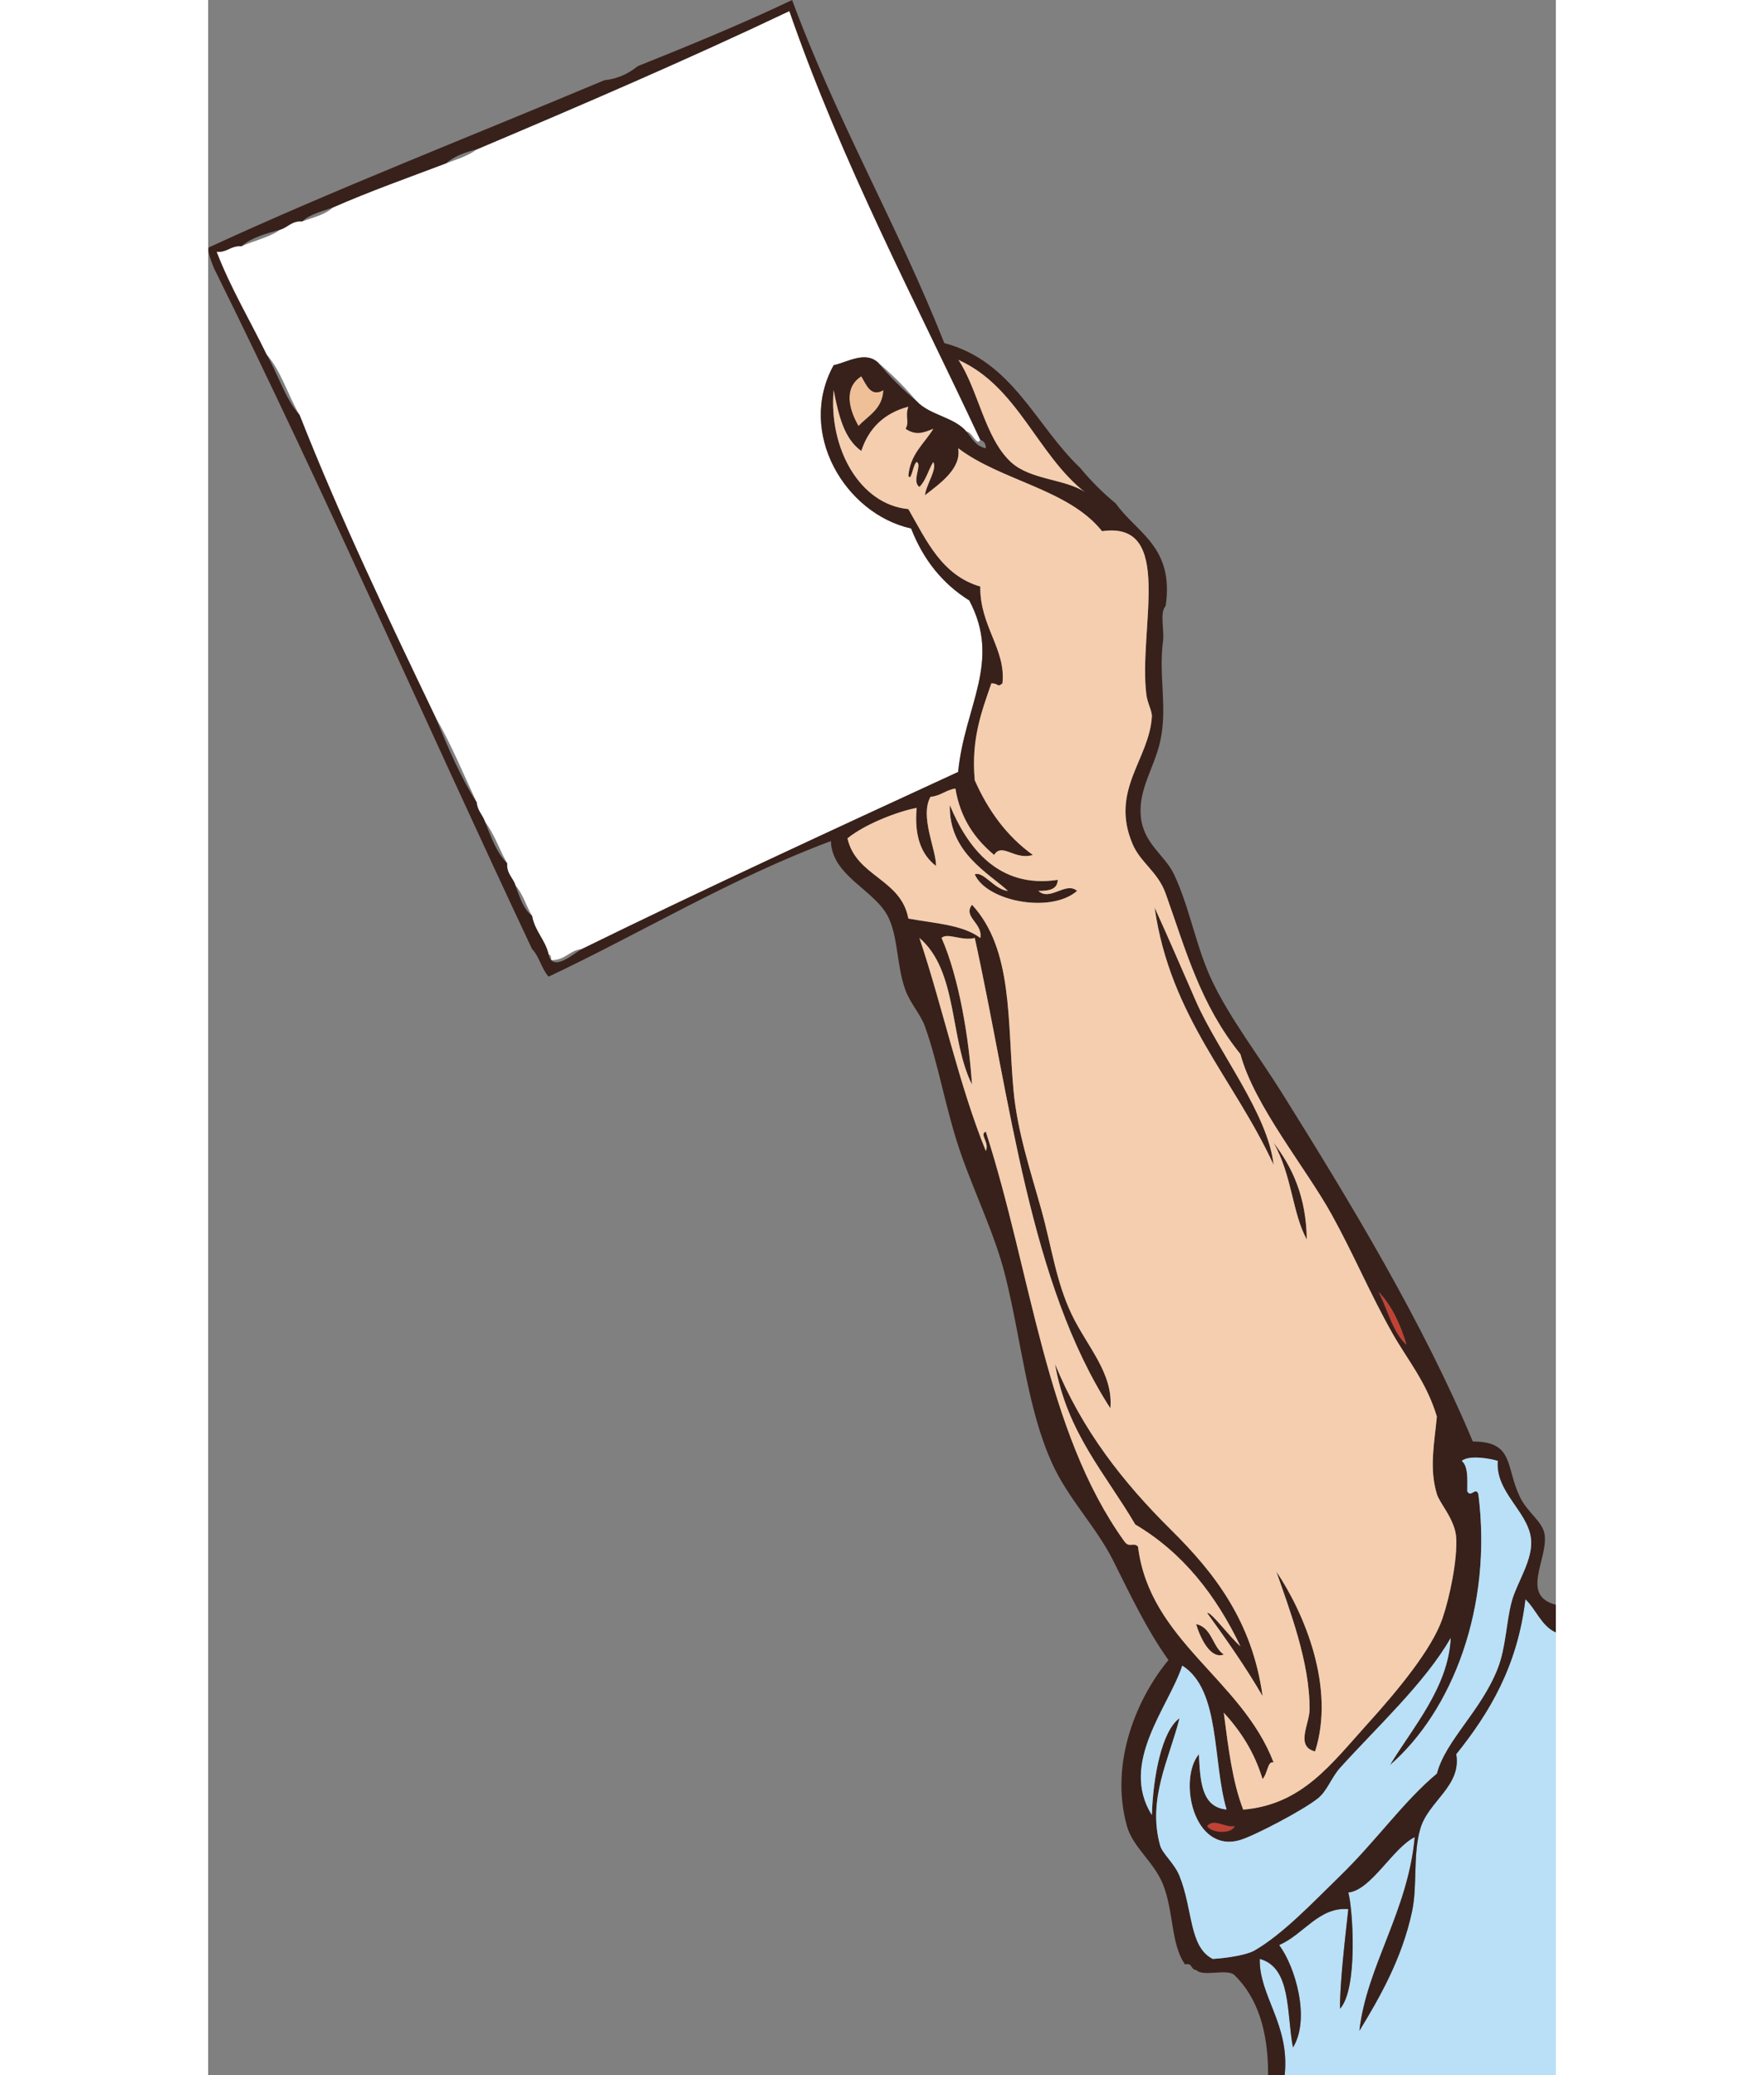<?xml version="1.0" encoding="UTF-8" standalone="no"?>
<!-- Generator: Adobe Illustrator 12.0.1, SVG Export Plug-In . SVG Version: 6.00 Build 51448)  -->
<svg
    xmlns:rdf="http://www.w3.org/1999/02/22-rdf-syntax-ns#"
    xmlns="http://www.w3.org/2000/svg"
    xmlns:cc="http://web.resource.org/cc/"
    xmlns:xlink="http://www.w3.org/1999/xlink"
    width="170" height="200"
    xmlns:dc="http://purl.org/dc/elements/1.1/"
    xmlns:svg="http://www.w3.org/2000/svg"
    xmlns:inkscape="http://www.inkscape.org/namespaces/inkscape"
    xmlns:sodipodi="http://sodipodi.sourceforge.net/DTD/sodipodi-0.dtd"
    xmlns:ns1="http://sozi.baierouge.fr"
    id="Layer_1"
    xml:space="preserve"
    overflow="visible"
    viewBox="0 0 215.589 331.987"
    version="1.1"
    enable-background="new 0 0 215.589 331.987"
  >
<rect x="0" y="0" width="215.589" height="331.987" fill="#808080" stroke="none"/>
<g
      clip-rule="evenodd"
      fill-rule="evenodd"
    >
	<path
        fill="#EFBF97"
        d="m104.48 60.2c0.811 1.3 1.498 3.405 3.541 2.213-0.165 3.081-2.423 4.068-3.983 5.754-1.59-2.719-2.4-6.169 0.44-7.967z"
    />
	<path
        fill="#38211B"
        d="m170.44 182.81c3.003 3.931 5.227 8.643 5.312 15.493-2.34-4.24-2.33-10.21-5.31-15.49z"
    />
	<path
        fill="#38211B"
        d="m170.88 251.42c4.501 6.68 9.468 18.571 6.197 28.772-3.186-0.758-0.913-4.404-0.886-6.64 0.1-7.56-3.28-16.23-5.31-22.13z"
    />
	<path
        fill="#B9E0F7"
        d="m215.59 261.16v70.824h-43.38c0.863-8.113-4.124-12.671-3.983-18.592 5.101 1.392 4.256 8.729 5.312 14.165 2.845-4.6 0.322-13.002-2.214-16.378 3.957-1.715 6.348-6.126 11.066-5.755-0.541 4.95-1.365 11.871-1.328 15.936 2.916-3.17 2.036-16.101 1.328-18.591 3.645-0.357 7.183-7.217 10.624-8.854-1.082 11.909-7.688 20.633-8.854 30.985 3.235-5.321 6.795-11.511 8.411-19.033 0.91-4.238 0.121-9.075 1.327-13.28 1.272-4.436 6.628-6.826 5.755-11.951 5.323-6.628 9.802-14.102 11.066-24.788 1.73 1.65 2.52 4.25 4.86 5.31z"
    />
	<path
        fill="#38211B"
        d="m158.04 259.83c2.56 0.539 2.584 3.613 4.427 4.869-2.15 0.81-3.78-2.7-4.43-4.87z"
    />
	<path
        fill="#C14235"
        d="m159.82 292.15c1.085-1.34 2.881 0.336 4.427 0-0.64 1.35-3.76 1.09-4.43 0z"
    />
	<path
        fill="#FFFFFF"
        d="m107.14 57.987c-2.032-1.859-4.852-0.061-7.082 0.443-5.946 10.798 1.857 23.795 12.394 26.116 1.941 4.994 5.026 8.843 9.296 11.509 5.225 9.823-0.777 16.959-1.771 27.444-20.192 9.317-40.396 18.623-60.2 28.33-2.008 0.205-2.625 1.801-4.869 1.771-0.1-0.344-0.012-0.873-0.443-0.885-0.55-2.401-2.202-3.7-2.656-6.197-0.941-1.567-1.466-3.551-2.656-4.869-0.377-1.246-1.43-1.816-1.328-3.541-1.233-2.16-2.061-4.727-3.542-6.64-0.367-1.107-1.212-1.738-1.328-3.098-2.162-4.626-4.135-9.44-6.64-13.722-7.541-15.772-15.1-31.526-21.69-48.249-1.865-3.151-2.956-7.077-5.312-9.738-2.658-5.457-5.707-10.523-7.967-16.378 1.76 0.137 2.223-1.022 3.984-0.885 2.036-0.915 4.481-1.42 6.197-2.656 1.246-0.377 1.816-1.43 3.541-1.328 1.726-0.635 3.664-1.058 4.869-2.213 5.838-2.573 12.052-4.769 18.149-7.083 1.717-0.644 3.536-1.185 4.869-2.213 16.899-7.154 33.717-14.386 50.017-22.136 8.516 24.536 20.022 46.08 30.543 68.61-0.55 1.083-1.287-1.327-2.213-1.328-1.946-2.333-5.923-2.635-7.968-4.869-1.88-2.251-3.95-4.316-6.2-6.197z"
    />
	<path
        fill="#F4CEAF"
        d="m119.98 57.544c9.596 4.273 12.589 15.15 20.361 21.247-3.214-2.185-8.798-1.947-11.951-4.869-4.17-3.866-5.22-11.601-8.41-16.378z"
    />
	<path
        fill="#38211B"
        d="m68.629 10.624c8.425-3.38 16.797-6.812 24.788-10.624 7.125 19.287 16.854 35.97 24.346 54.888 10.97 2.9 14.576 13.164 21.69 19.919 1.733 2.103 3.651 4.021 5.754 5.754 3.364 4.751 9.342 6.889 7.968 16.378-1.018 1.047-0.158 3.973-0.442 5.754-0.703 5.562 0.772 10.506-0.442 15.936-0.959 4.285-3.488 7.578-3.099 11.951 0.393 4.403 3.831 6.171 5.312 9.296 2.555 5.391 3.521 11.733 6.197 17.263 2.887 5.963 7.389 11.824 11.066 17.706 11.028 17.64 22.498 36.618 30.543 55.773 6.654 0 5.217 4.064 7.524 8.853 1.272 2.641 3.761 3.98 3.984 6.198 0.401 3.989-3.882 9.612 1.771 11.065v4.427c-2.335-1.06-3.126-3.662-4.869-5.312-1.265 10.687-5.743 18.16-11.066 24.788 0.873 5.125-4.482 7.516-5.755 11.951-1.206 4.205-0.417 9.042-1.327 13.28-1.616 7.522-5.176 13.712-8.411 19.033 1.165-10.353 7.771-19.076 8.854-30.985-3.441 1.637-6.979 8.496-10.624 8.854 0.708 2.49 1.588 15.421-1.328 18.591-0.037-4.064 0.787-10.985 1.328-15.936-4.719-0.371-7.109 4.04-11.066 5.755 2.536 3.376 5.059 11.778 2.214 16.378-1.056-5.437-0.211-12.773-5.312-14.165-0.141 5.921 4.847 10.479 3.983 18.592h-2.656c0.042-7.124-1.741-12.424-5.312-15.936-1.136-1.226-5.029 0.308-6.197-0.886-0.879-0.006-0.562-1.207-1.771-0.885-2.28-3.168-1.788-8.491-3.541-12.837-1.448-3.589-4.805-5.9-5.755-9.296-2.878-10.29 1.777-20.72 6.641-26.559-3.52-4.966-6.013-10.26-8.854-15.936-2.686-5.366-7.141-9.796-9.738-15.493-4.032-8.843-4.912-19.664-7.525-30.1-1.623-6.485-4.773-12.874-7.082-19.477-2.412-6.9-3.539-14.197-5.754-20.362-0.703-1.955-2.287-3.609-3.099-5.754-1.39-3.675-1.168-8.22-2.656-11.509-2.064-4.564-9.108-6.668-9.296-12.395-16.206 6.074-30.021 14.54-45.15 21.69-1.136-1.225-1.488-3.234-2.656-4.426-17.027-36.19-33.226-73.256-50.864-108.88-1.642-3.999-0.573-3.337-0.442-3.542 19.174-8.86 42.081-17.824 62.856-26.559 2.265-0.245 3.907-1.112 5.311-2.215zm54.891 59.757c-10.521-22.531-22.027-44.075-30.543-68.61-16.3 7.75-33.118 14.983-50.019 22.132-1.904 0.457-3.615 1.106-4.869 2.213-6.097 2.313-12.311 4.51-18.149 7.083-1.726 0.635-3.664 1.058-4.869 2.213-1.725-0.102-2.295 0.951-3.541 1.328-2.306 0.645-4.626 1.276-6.197 2.656-1.761-0.137-2.224 1.022-3.984 0.885 2.26 5.855 5.31 10.921 7.967 16.378 1.865 3.152 2.957 7.078 5.312 9.738 6.59 16.723 14.149 32.477 21.69 48.249 1.991 4.796 3.99 9.584 6.64 13.722 0.115 1.36 0.96 1.991 1.328 3.098 0.971 2.423 1.835 4.953 3.542 6.64-0.102 1.725 0.951 2.295 1.328 3.541 0.665 1.844 1.256 3.761 2.656 4.869 0.454 2.497 2.105 3.796 2.656 6.197 0.654 2.954 4.099-0.259 5.312-0.885 19.804-9.707 40.008-19.012 60.2-28.33 0.993-10.485 6.995-17.622 1.771-27.444-4.27-2.666-7.354-6.515-9.296-11.509-10.536-2.321-18.34-15.318-12.394-26.116 2.23-0.504 5.05-2.302 7.082-0.443 1.881 2.25 3.946 4.316 6.197 6.197 2.045 2.234 6.021 2.536 7.968 4.869 0.894 1.024 1.471 2.365 3.099 2.656 0.02-0.773-0.35-1.146-0.89-1.339zm4.87 3.541c3.153 2.922 8.737 2.685 11.951 4.869-7.772-6.097-10.766-16.974-20.361-21.247 3.19 4.777 4.24 12.512 8.41 16.378zm-24.35-5.754c1.561-1.686 3.818-2.674 3.983-5.754-2.043 1.192-2.73-0.914-3.541-2.213-2.84 1.797-2.03 5.247-0.44 7.967zm81.45 207.6c4.876-5.397 10.288-11.96 11.952-16.82 1.227-3.584 2.378-9.396 2.213-12.837-0.143-2.981-2.635-5.544-3.099-7.083-1.245-4.131-0.412-8.062 0-12.394-1.678-5.58-4.764-9.168-7.082-13.28-3.652-6.474-6.195-12.622-9.738-19.034-4.129-7.471-12.394-17.437-14.607-25.674-6.408-7.973-8.661-16.413-11.952-25.673-1.25-3.517-4.034-4.942-5.312-7.968-3.631-8.604 2.683-13.475 3.099-20.362 0.053-0.88-0.716-2.146-0.886-3.542-1.291-10.601 4.599-27.811-7.082-26.116-5.362-6.736-16.146-8.053-23.018-13.279 0.575 3.279-3.003 5.708-5.312 7.525 0.188-1.744 2.003-4.173 1.327-5.312-0.796 1.269-1.166 2.965-2.213 3.984-1.317-0.888 0.496-3.588-0.442-3.984-0.595 0.332-0.844 3.231-1.328 2.213 0.3-3.536 2.543-5.129 3.983-7.525-1.688 0.694-2.815 1.081-4.426 0 0.67-1.246-0.148-1.816 0.442-3.541-3.843 1.026-6.328 3.411-7.525 7.083-2.774-1.947-3.659-5.784-4.426-9.738-0.824 9.345 4.209 18.31 11.951 19.034 2.915 5.052 5.348 10.587 11.509 12.394-0.087 6.346 4.144 10.025 3.541 15.493-0.88 0.737-0.562-0.04-1.771 0-1.545 4.504-3.25 8.849-2.656 15.493 2.171 4.912 5.174 8.992 9.296 11.952-2.903 0.916-4.902-2.048-6.197 0-3.062-2.545-5.399-5.814-6.196-10.624-1.535 0.236-2.357 1.184-3.984 1.328-1.758 3.157 0.953 8.512 0.886 11.066-2.333-1.799-3.515-4.748-3.099-9.295-3.029 0.562-8.28 2.602-11.066 4.869 1.388 6.137 8.584 6.465 9.738 12.837 4.121 0.748 8.752 0.986 11.509 3.098 0.436-2.368-2.826-3.351-1.328-5.312 6.604 7.147 5.629 18.621 6.64 29.657 0.608 6.645 2.736 12.969 4.427 19.034 1.705 6.119 2.356 11.535 4.869 16.821 2.437 5.125 6.72 9.462 6.197 15.05-12.897-19.965-15.956-49.147-21.69-75.25-2.046 0.549-4.378-0.904-5.312 0 2.814 6.335 4.407 16.249 4.869 23.46-3.637-7.285-2.198-18.138-8.41-23.46 3.747 11.155 6.319 23.486 10.624 34.084 0.609-1.398-1.096-2.671 0-3.098 7.301 22.659 9.51 47.942 22.132 65.512 0.812 1.197 1.499 0.077 2.214 0.886 1.865 15.106 16.585 21.184 21.689 34.526-0.992-0.281-0.887 1.682-1.771 2.655-1.294-4.312-3.521-7.692-6.197-10.623 0.708 5.489 1.372 11.022 3.099 15.492 9.45-0.82 14.08-7.29 19.93-13.76zm6.2-60.64c-0.991-3.288-2.346-6.213-4.427-8.411 1.46 2.82 2.21 6.34 4.43 8.41zm9.73 23.46c0.59 1.085 1.336-0.797 1.771 0.443 2.301 18.053-4.154 34.717-14.165 43.379 3.669-6.07 9.366-12.47 9.738-20.361-4.073 7.166-12.004 14.459-17.706 20.804-1.382 1.539-2.04 3.675-3.541 4.869-2.413 1.921-10.137 5.962-12.394 6.64-7.538 2.265-9.988-9.678-6.64-13.722 0.213 4.213 0.37 8.482 4.426 8.853-2.287-7.746-0.941-19.125-7.082-23.018-2.181 6.656-10.108 15.556-4.869 23.903 0.197-6.149 1.583-13.465 4.427-15.493-1.605 6.456-5.188 12.935-3.099 20.362 0.37 1.316 2.3 2.873 3.099 4.869 2.191 5.479 1.503 11.327 5.312 13.279 2.345-0.131 5.467-0.655 6.64-1.328 4.597-2.637 9.438-7.786 13.722-11.951 5.841-5.679 10.168-11.939 15.493-16.378 1.399-5.329 7.081-10.013 9.738-16.82 1.306-3.346 1.342-7.297 2.213-10.624 0.814-3.107 3.525-6.806 3.099-10.181-0.553-4.378-5.722-7.413-5.312-12.395-1.247-0.396-4.612-0.968-5.755 0 1.05 0.87 0.9 2.93 0.88 4.87zm-37.18 53.56c-1.546 0.336-3.342-1.34-4.427 0 0.68 1.09 3.8 1.35 4.43 0z"
    />
	<path
        fill="#C14235"
        d="m187.26 206.72c2.081 2.198 3.436 5.123 4.427 8.411-2.22-2.07-2.97-5.59-4.43-8.41z"
    />
	<path
        fill="#38211B"
        d="m122.63 139.88c1.43-0.53 3.131 2.465 5.312 2.656-3.066-2.837-9.494-6.145-9.296-13.722 2.777 6.728 7.752 13.41 17.264 11.952-0.051 1.572-1.465 1.781-3.099 1.771 1.885 1.719 4.403-1.576 6.197 0-4.27 3.69-14.55 1.61-16.37-2.66z"
    />
	<path
        fill="#38211B"
        d="m151.4 145.19c2.289 5.002 4.426 10.016 6.64 15.05 3.529 8.023 11.517 17.965 12.395 26.116-6.31-13.76-16.53-23.61-19.04-41.17z"
    />
	<path
        fill="#38211B"
        d="m165.13 263.38c-3.919-8.18-9.221-14.978-16.821-19.477-4.738-8.098-10.957-14.716-12.837-25.673 4.335 10.588 10.889 18.938 18.592 26.559 6.791 6.719 12.985 14.557 14.607 26.559-2.715-4.663-5.759-8.996-8.854-13.279 0.48-0.4 3.67 3.92 5.31 5.31z"
    />
	<path
        fill="#F4CEAF"
        d="m165.57 289.49c-1.727-4.47-2.391-10.003-3.099-15.492 2.676 2.931 4.903 6.311 6.197 10.623 0.884-0.974 0.778-2.937 1.771-2.655-5.104-13.343-19.824-19.42-21.689-34.526-0.715-0.809-1.402 0.312-2.214-0.886-12.622-17.57-14.831-42.853-22.132-65.512-1.096 0.427 0.609 1.7 0 3.098-4.305-10.598-6.877-22.929-10.624-34.084 6.212 5.322 4.773 16.175 8.41 23.46-0.462-7.211-2.055-17.125-4.869-23.46 0.934-0.904 3.266 0.549 5.312 0 5.734 26.103 8.793 55.285 21.69 75.25 0.522-5.587-3.761-9.924-6.197-15.05-2.513-5.286-3.164-10.702-4.869-16.821-1.69-6.065-3.818-12.389-4.427-19.034-1.011-11.036-0.035-22.51-6.64-29.657-1.498 1.961 1.764 2.943 1.328 5.312-2.757-2.112-7.388-2.35-11.509-3.098-1.154-6.372-8.351-6.7-9.738-12.837 2.786-2.267 8.037-4.308 11.066-4.869-0.416 4.547 0.766 7.497 3.099 9.295 0.067-2.554-2.644-7.909-0.886-11.066 1.627-0.144 2.449-1.092 3.984-1.328 0.797 4.81 3.135 8.078 6.196 10.624 1.295-2.048 3.294 0.916 6.197 0-4.122-2.959-7.125-7.04-9.296-11.952-0.594-6.644 1.111-10.988 2.656-15.493 1.208-0.04 0.891 0.737 1.771 0 0.603-5.468-3.628-9.147-3.541-15.493-6.161-1.807-8.594-7.342-11.509-12.394-7.742-0.724-12.775-9.688-11.951-19.034 0.767 3.954 1.651 7.791 4.426 9.738 1.197-3.672 3.683-6.057 7.525-7.083-0.591 1.725 0.228 2.295-0.442 3.541 1.61 1.081 2.737 0.694 4.426 0-1.44 2.396-3.684 3.989-3.983 7.525 0.484 1.018 0.733-1.881 1.328-2.213 0.938 0.396-0.875 3.096 0.442 3.984 1.047-1.019 1.417-2.715 2.213-3.984 0.676 1.138-1.139 3.568-1.327 5.312 2.309-1.816 5.887-4.246 5.312-7.525 6.872 5.227 17.655 6.543 23.018 13.279 11.681-1.695 5.791 15.516 7.082 26.116 0.17 1.396 0.938 2.662 0.886 3.542-0.416 6.887-6.729 11.758-3.099 20.362 1.277 3.025 4.062 4.451 5.312 7.968 3.291 9.26 5.544 17.7 11.952 25.673 2.214 8.237 10.479 18.203 14.607 25.674 3.543 6.412 6.086 12.56 9.738 19.034 2.318 4.112 5.404 7.7 7.082 13.28-0.412 4.333-1.245 8.263 0 12.394 0.464 1.538 2.956 4.101 3.099 7.083 0.165 3.44-0.986 9.253-2.213 12.837-1.664 4.86-7.076 11.423-11.952 16.82-5.87 6.5-10.5 12.97-19.94 13.75zm-26.56-146.96c-1.794-1.576-4.312 1.719-6.197 0 1.634 0.011 3.048-0.198 3.099-1.771-9.512 1.458-14.486-5.224-17.264-11.952-0.198 7.578 6.229 10.885 9.296 13.722-2.182-0.191-3.883-3.186-5.312-2.656 1.81 4.28 12.09 6.36 16.37 2.66zm31.43 43.83c-0.878-8.151-8.865-18.093-12.395-26.116-2.214-5.034-4.351-10.048-6.64-15.05 2.51 17.56 12.73 27.41 19.04 41.17zm5.31 11.95c-0.085-6.85-2.309-11.562-5.312-15.493 2.98 5.27 2.97 11.24 5.31 15.49zm-15.93 59.75c3.095 4.283 6.139 8.616 8.854 13.279-1.622-12.002-7.816-19.84-14.607-26.559-7.703-7.621-14.257-15.971-18.592-26.559 1.88 10.958 8.099 17.575 12.837 25.673 7.601 4.499 12.902 11.297 16.821 19.477-1.64-1.38-4.83-5.7-5.31-5.31zm16.37 15.5c-0.027 2.235-2.3 5.882 0.886 6.64 3.271-10.201-1.696-22.093-6.197-28.772 2.03 5.89 5.41 14.56 5.31 22.13zm-13.72-8.86c-1.843-1.256-1.867-4.33-4.427-4.869 0.65 2.17 2.28 5.68 4.43 4.87z"
    />
	<path
        fill="#B9E0F7"
        d="m200.54 233.72c1.143-0.968 4.508-0.396 5.755 0-0.41 4.981 4.759 8.016 5.312 12.395 0.427 3.375-2.284 7.073-3.099 10.181-0.871 3.327-0.907 7.278-2.213 10.624-2.657 6.808-8.339 11.491-9.738 16.82-5.325 4.438-9.652 10.699-15.493 16.378-4.283 4.165-9.125 9.314-13.722 11.951-1.173 0.673-4.295 1.197-6.64 1.328-3.809-1.952-3.12-7.8-5.312-13.279-0.799-1.996-2.729-3.553-3.099-4.869-2.09-7.428 1.493-13.906 3.099-20.362-2.844 2.028-4.229 9.344-4.427 15.493-5.239-8.348 2.688-17.247 4.869-23.903 6.141 3.893 4.795 15.271 7.082 23.018-4.056-0.37-4.213-4.64-4.426-8.853-3.349 4.044-0.898 15.986 6.64 13.722 2.257-0.678 9.98-4.719 12.394-6.64 1.501-1.194 2.159-3.33 3.541-4.869 5.702-6.345 13.633-13.638 17.706-20.804-0.372 7.892-6.069 14.291-9.738 20.361 10.011-8.662 16.466-25.326 14.165-43.379-0.435-1.24-1.181 0.643-1.771-0.443 0.01-1.95 0.16-4.01-0.89-4.88z"
    />
</g
  >
</svg
>
